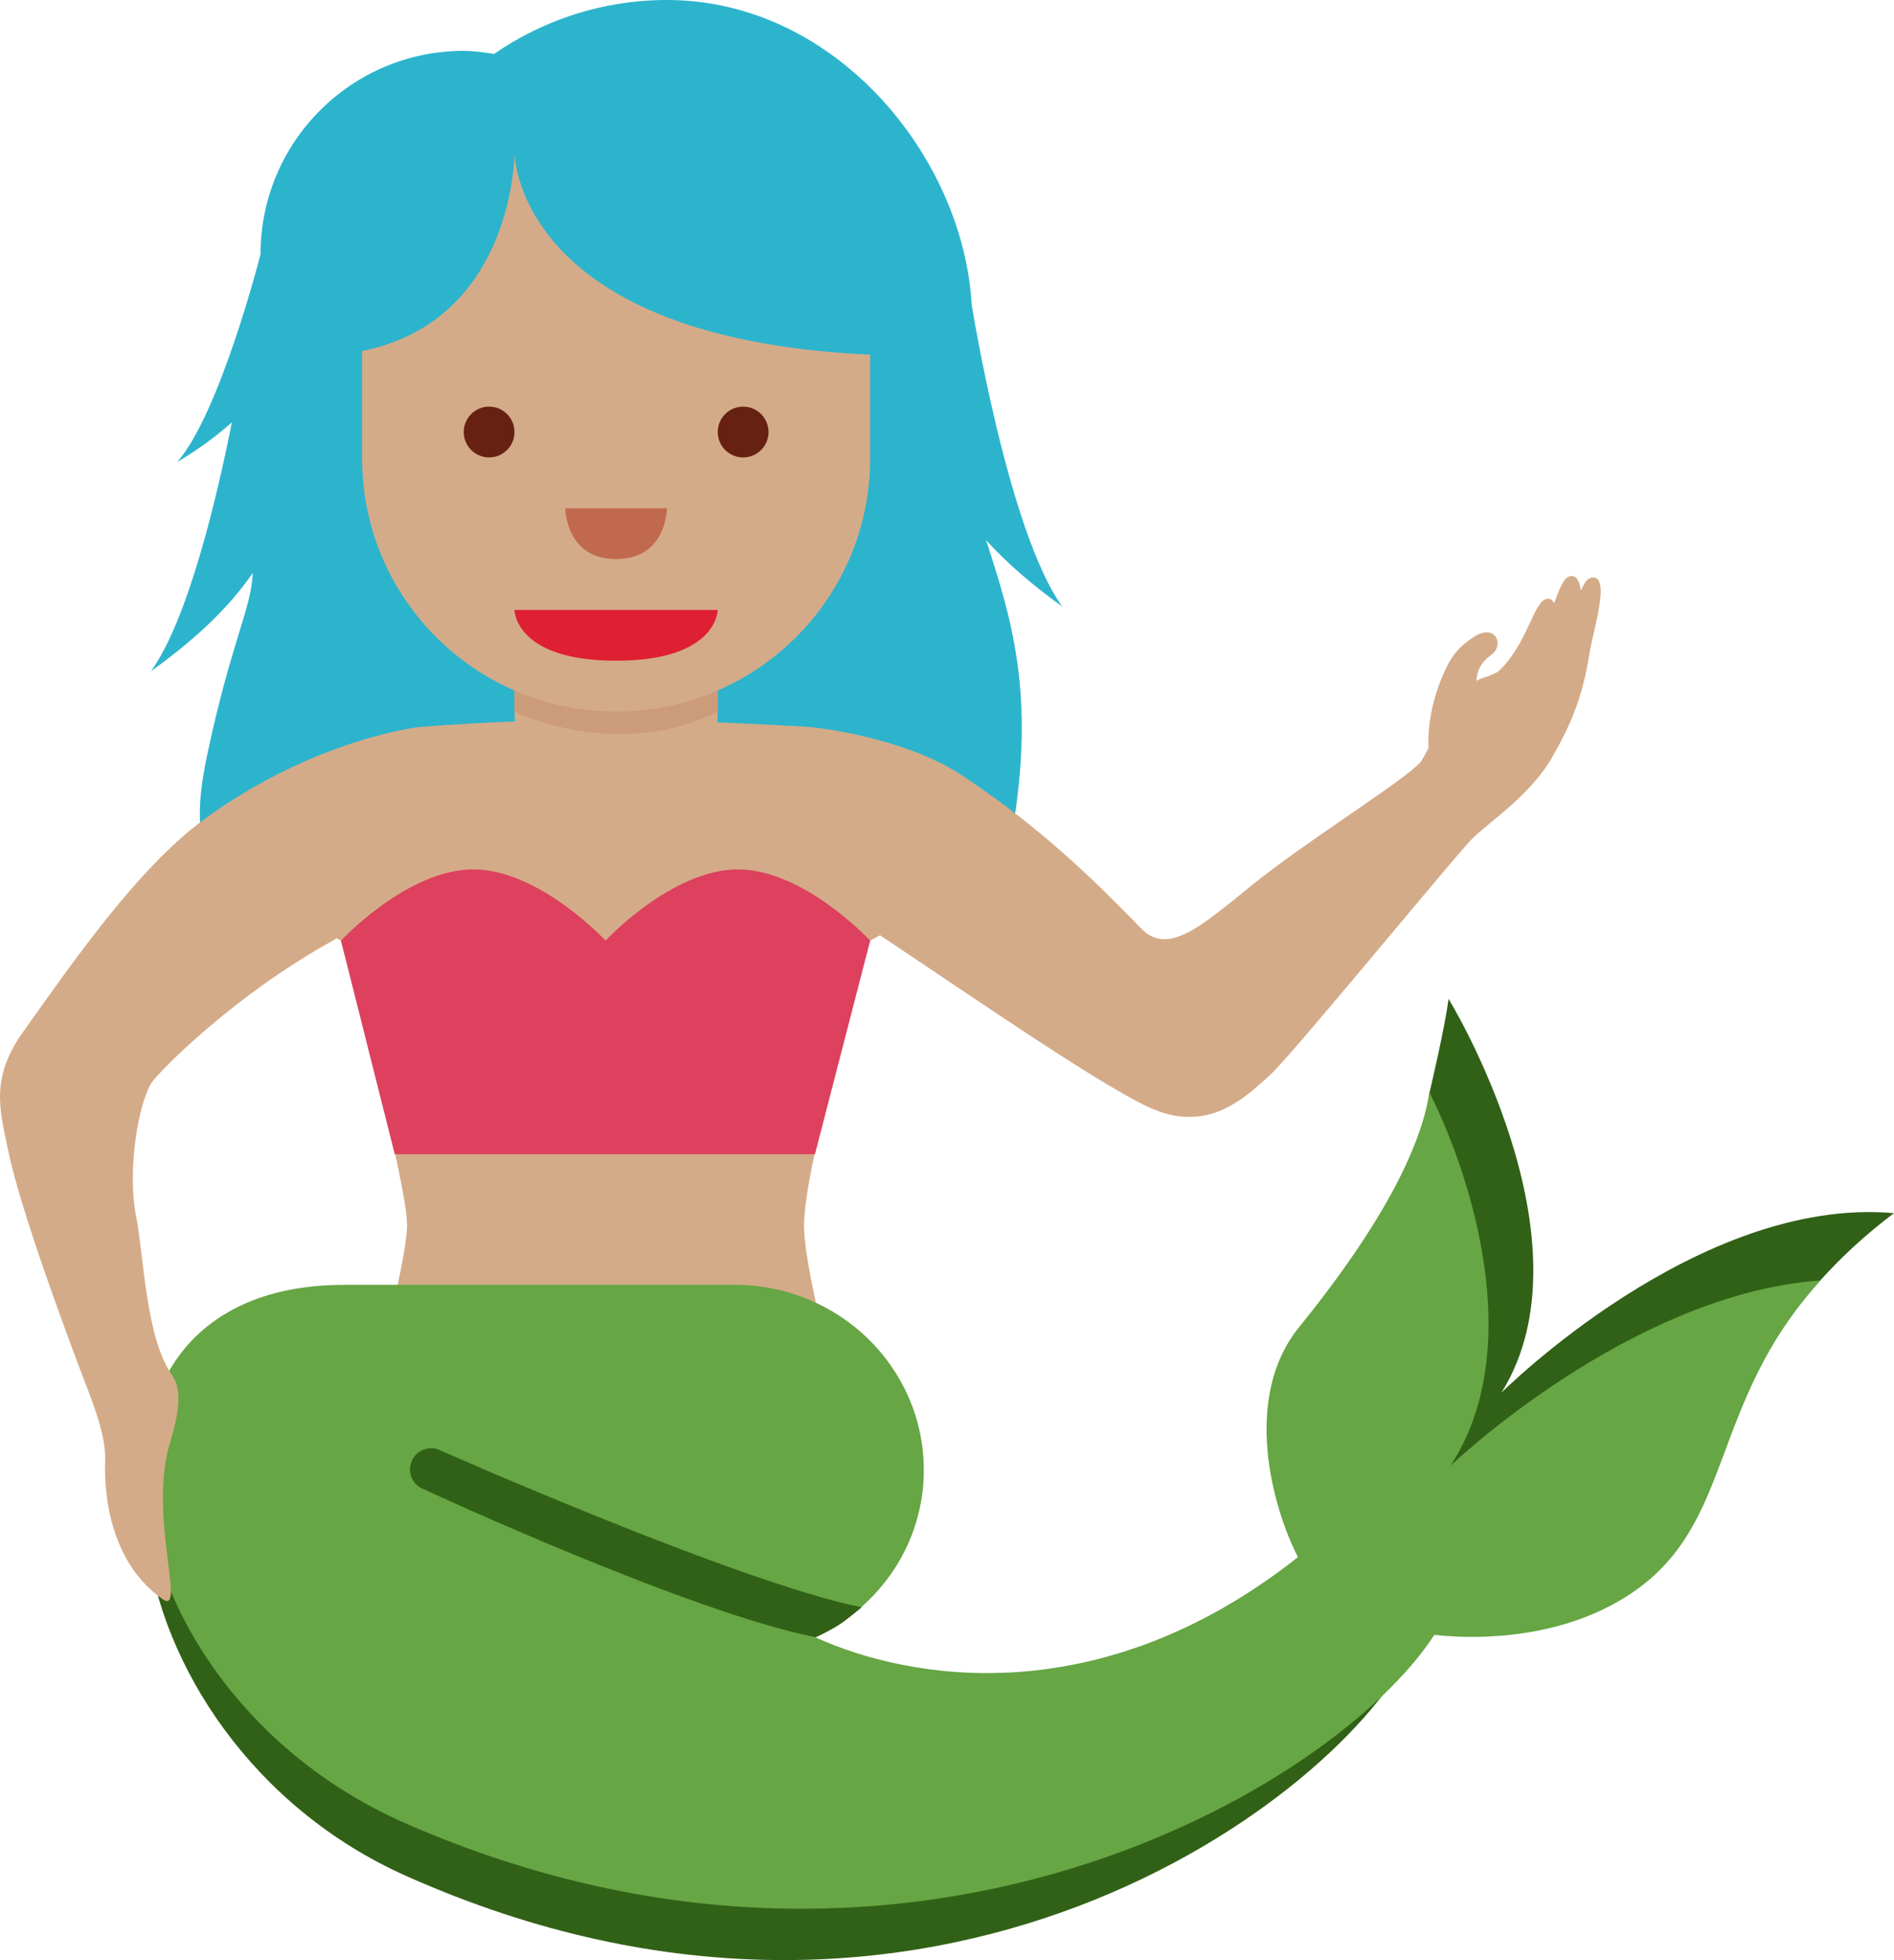 <?xml version="1.0" encoding="UTF-8" standalone="no"?>
<svg
   xmlns:dc="http://purl.org/dc/elements/1.1/"
   xmlns:cc="http://creativecommons.org/ns#"
   xmlns:rdf="http://www.w3.org/1999/02/22-rdf-syntax-ns#"
   xmlns:svg="http://www.w3.org/2000/svg"
   xmlns="http://www.w3.org/2000/svg"
   xmlns:sodipodi="http://sodipodi.sourceforge.net/DTD/sodipodi-0.dtd"
   xmlns:inkscape="http://www.inkscape.org/namespaces/inkscape"
   viewBox="0 0 34.618 35.81"
   id="svg2"
   version="1.1"
   inkscape:version="0.91 r13725"
   sodipodi:docname="1f9dc-1f3fd.svg"
   width="34.618"
   height="35.81">
  <defs
     id="defs34" />
  <sodipodi:namedview
     pagecolor="#ffffff"
     bordercolor="#666666"
     borderopacity="1"
     objecttolerance="10"
     gridtolerance="10"
     guidetolerance="10"
     inkscape:pageopacity="0"
     inkscape:pageshadow="2"
     inkscape:window-width="640"
     inkscape:window-height="480"
     id="namedview32"
     showgrid="false"
     inkscape:zoom="6.5555556"
     inkscape:cx="16.699027"
     inkscape:cy="17.911412"
     inkscape:window-x="0"
     inkscape:window-y="0"
     inkscape:window-maximized="0"
     inkscape:current-layer="svg2" />
  <path
     d="m 19.415,11.081 c -0.994,-1.383 -1.654,-5.509 -1.654,-5.509 -0.155,-2.715 -2.494,-5.572 -5.571,-5.572 -1.173,0 -2.26,0.365 -3.159,0.985 -0.182,-0.027 -0.365,-0.056 -0.555,-0.056 -2.051,0 -3.714,1.663 -3.714,3.714 0,0 -0.73,2.881 -1.521,3.797 0.377,-0.223 0.706,-0.465 0.997,-0.724 -0.259,1.306 -0.788,3.586 -1.478,4.547 0.765,-0.55 1.41,-1.136 1.859,-1.795 -0.021,0.647 -0.399,1.267 -0.837,3.348 -0.458,2.177 0.364,2.197 1.385,2.646 1.795,0.789 12.847,1.296 13.281,-0.969 0.513,-2.675 0.068,-4.112 -0.425,-5.624 0.391,0.429 0.86,0.83 1.392,1.212 z"
     id="path4"
     inkscape:connector-curvature="0"
     style="fill:#2cb4cd" />
  <path
     d="m 14.824,13.283 c 0,0 -2.26,-0.137 -3.764,-0.137 -1.504,0 -2.959,0.1 -3.392,0.137 l -1.963,3.619 0.526,0.283 c 0,0 1.209,4.354 1.209,5.202 0,0.848 -1.209,5.202 -1.209,5.202 l 9.674,0 c 0,0 -1.209,-4.075 -1.209,-5.202 0,-1.127 1.209,-5.202 1.209,-5.202 l 0.495,-0.266 -1.576,-3.636 z"
     id="path6"
     inkscape:connector-curvature="0"
     style="fill:#d4ab88" />
  <path
     d="m 11.068,17.185 c 0,0 -1.209,-1.301 -2.418,-1.301 -1.209,0 -2.418,1.301 -2.418,1.301 l 0.983,3.902 7.681,0 1.009,-3.902 c 0,0 -1.209,-1.301 -2.418,-1.301 -1.209,0 -2.419,1.301 -2.419,1.301 z"
     id="path8"
     inkscape:connector-curvature="0"
     style="fill:#dd415d" />
  <path
     d="m 27.443,25.444 c 1.738,-2.783 -0.967,-7.196 -0.967,-7.196 -0.067,0.534 -0.348,1.714 -0.348,1.714 -0.163,0.998 -0.678,2.566 -2.219,4.469 -1.049,1.294 4.467,5.504 5.708,4.687 1.937,-1.276 1.587,-3.432 3.655,-5.726 0.367,-0.407 0.8,-0.817 1.346,-1.228 -3.575,-0.319 -7.175,3.28 -7.175,3.28 z m -3.123,3.078 c -4.478,3.618 -9.355,2.292 -10.385,1.38 L 6.291,23.924 c -5.516,0 -4.48,7.846 1.132,10.349 9.576,4.271 17.103,-1.423 18.399,-4.18 l -1.502,-1.571 z"
     id="path10"
     inkscape:connector-curvature="0"
     style="fill:#316116" />
  <path
     d="m 26.513,26.777 c 1.408,-2.155 0.357,-5.346 -0.385,-6.815 -0.163,0.998 -0.843,2.383 -2.384,4.286 -1.049,1.294 -0.483,3.302 -0.021,4.199 l 0.001,0.001 c -3.596,2.842 -7.065,2.264 -8.825,1.464 1.17,-0.542 1.986,-1.7 1.986,-3.053 0,-1.87 -1.547,-3.385 -3.454,-3.385 l -7.14,0 c -5.516,0 -4.48,7.39 1.132,9.843 9.165,4.007 17,-0.67 18.793,-3.448 0.863,0.096 2.363,0.056 3.573,-0.741 1.937,-1.276 1.414,-3.441 3.482,-5.734 -3.483,0.249 -6.758,3.383 -6.758,3.383 z"
     id="path12"
     inkscape:connector-curvature="0"
     style="fill:#66a644" />
  <path
     d="m 14.911,29.913 c -2.309,-0.46 -6.994,-2.625 -7.193,-2.717 -0.194,-0.09 -0.278,-0.319 -0.188,-0.512 0.09,-0.195 0.321,-0.28 0.513,-0.188 0.048,0.022 5.488,2.428 7.707,2.869 0,0 -0.158,0.133 -0.336,0.267 -0.179,0.132 -0.503,0.281 -0.503,0.281 z"
     id="path14"
     inkscape:connector-curvature="0"
     style="fill:#316116" />
  <path
     d="m 6.098,17.177 c -1.878,1.035 -3.24,2.455 -3.336,2.617 -0.239,0.404 -0.437,1.592 -0.276,2.415 0.145,0.741 0.177,2.238 0.66,2.915 0.198,0.277 0.107,0.759 -0.032,1.208 -0.419,1.353 0.306,3.199 -0.145,2.882 -0.918,-0.644 -1.074,-1.83 -1.047,-2.528 0.015,-0.393 -0.166,-0.884 -0.257,-1.138 -0.059,-0.16 -1.245,-3.203 -1.518,-4.54 -0.148,-0.722 -0.333,-1.302 0.275,-2.155 0.903,-1.266 2.094,-2.996 3.311,-3.885 2.012,-1.471 3.936,-1.687 3.936,-1.687 0,0 -0.911,3.532 -1.571,3.896 z M 29.098,10.551 c -0.084,0.009 -0.143,0.102 -0.203,0.238 -0.023,-0.164 -0.074,-0.276 -0.184,-0.264 -0.129,0.013 -0.201,0.22 -0.304,0.492 -0.027,-0.047 -0.062,-0.079 -0.117,-0.078 -0.261,0.009 -0.349,0.811 -0.909,1.334 -0.081,0.036 -0.154,0.078 -0.248,0.104 -0.059,0.016 -0.098,0.041 -0.146,0.061 0.005,-0.255 0.171,-0.405 0.271,-0.474 0.239,-0.166 0.089,-0.586 -0.314,-0.331 -0.289,0.183 -0.41,0.365 -0.501,0.55 -0.255,0.519 -0.354,1.058 -0.333,1.487 l -0.119,0.215 c -0.139,0.242 -1.626,1.17 -2.696,1.967 -1.066,0.793 -1.846,1.694 -2.415,1.132 -0.396,-0.391 -1.591,-1.706 -3.322,-2.833 -1.093,-0.712 -2.733,-0.866 -2.733,-0.866 -0.807,0.662 0.166,3.109 0.894,3.566 0.938,0.589 4.26,2.925 5.306,3.391 1.046,0.466 1.704,-0.161 2.196,-0.609 0.403,-0.366 3.434,-4.072 3.703,-4.326 0.365,-0.344 1.063,-0.797 1.457,-1.491 0.338,-0.596 0.543,-1.079 0.667,-1.855 0.071,-0.456 0.402,-1.447 0.05,-1.41 z M 9.405,9.286 l 0,3.714 c 0,1.026 0.831,1.857 1.857,1.857 1.026,0 1.857,-0.831 1.857,-1.857 l 0,-3.714 -3.714,0 z"
     id="path16"
     inkscape:connector-curvature="0"
     style="fill:#d4ab88" />
  <path
     d="m 13.118,9.286 -3.714,0.017 0,3.697 c 0,0 1.857,0.928 3.714,0 l 0,-3.714 z"
     id="path18"
     inkscape:connector-curvature="0"
     style="fill:#cc9b7a" />
  <path
     d="m 15.904,2.833 -9.285,0 0,5.546 c 0,2.553 2.078,4.621 4.642,4.621 2.564,0 4.643,-2.068 4.643,-4.621 l 0,-5.546 z"
     id="path20"
     inkscape:connector-curvature="0"
     style="fill:#d4ab88" />
  <path
     d="m 13.118,11.143 -3.714,0 c 0,0 0,0.928 1.857,0.928 1.857,0 1.857,-0.928 1.857,-0.928 z"
     id="path22"
     inkscape:connector-curvature="0"
     style="fill:#df1f32" />
  <circle
     cx="8.94"
     cy="7.893"
     r="0.464"
     id="circle24"
     style="fill:#662113" />
  <circle
     cx="13.583"
     cy="7.893"
     r="0.464"
     id="circle26"
     style="fill:#662113" />
  <path
     d="m 10.333,9.286 1.857,0 c 0,0 0,0.928 -0.929,0.928 -0.928,0 -0.928,-0.928 -0.928,-0.928 z"
     id="path28"
     inkscape:connector-curvature="0"
     style="fill:#c1694f" />
  <path
     d="m 16.832,6.5 -0.613,-4.114 -10.528,0 0,4.114 c 3.674,0 3.713,-3.628 3.714,-3.707 0.001,0.08 0.08,3.707 7.427,3.707 z"
     id="path30"
     inkscape:connector-curvature="0"
     style="fill:#2cb4cd" />
</svg>
